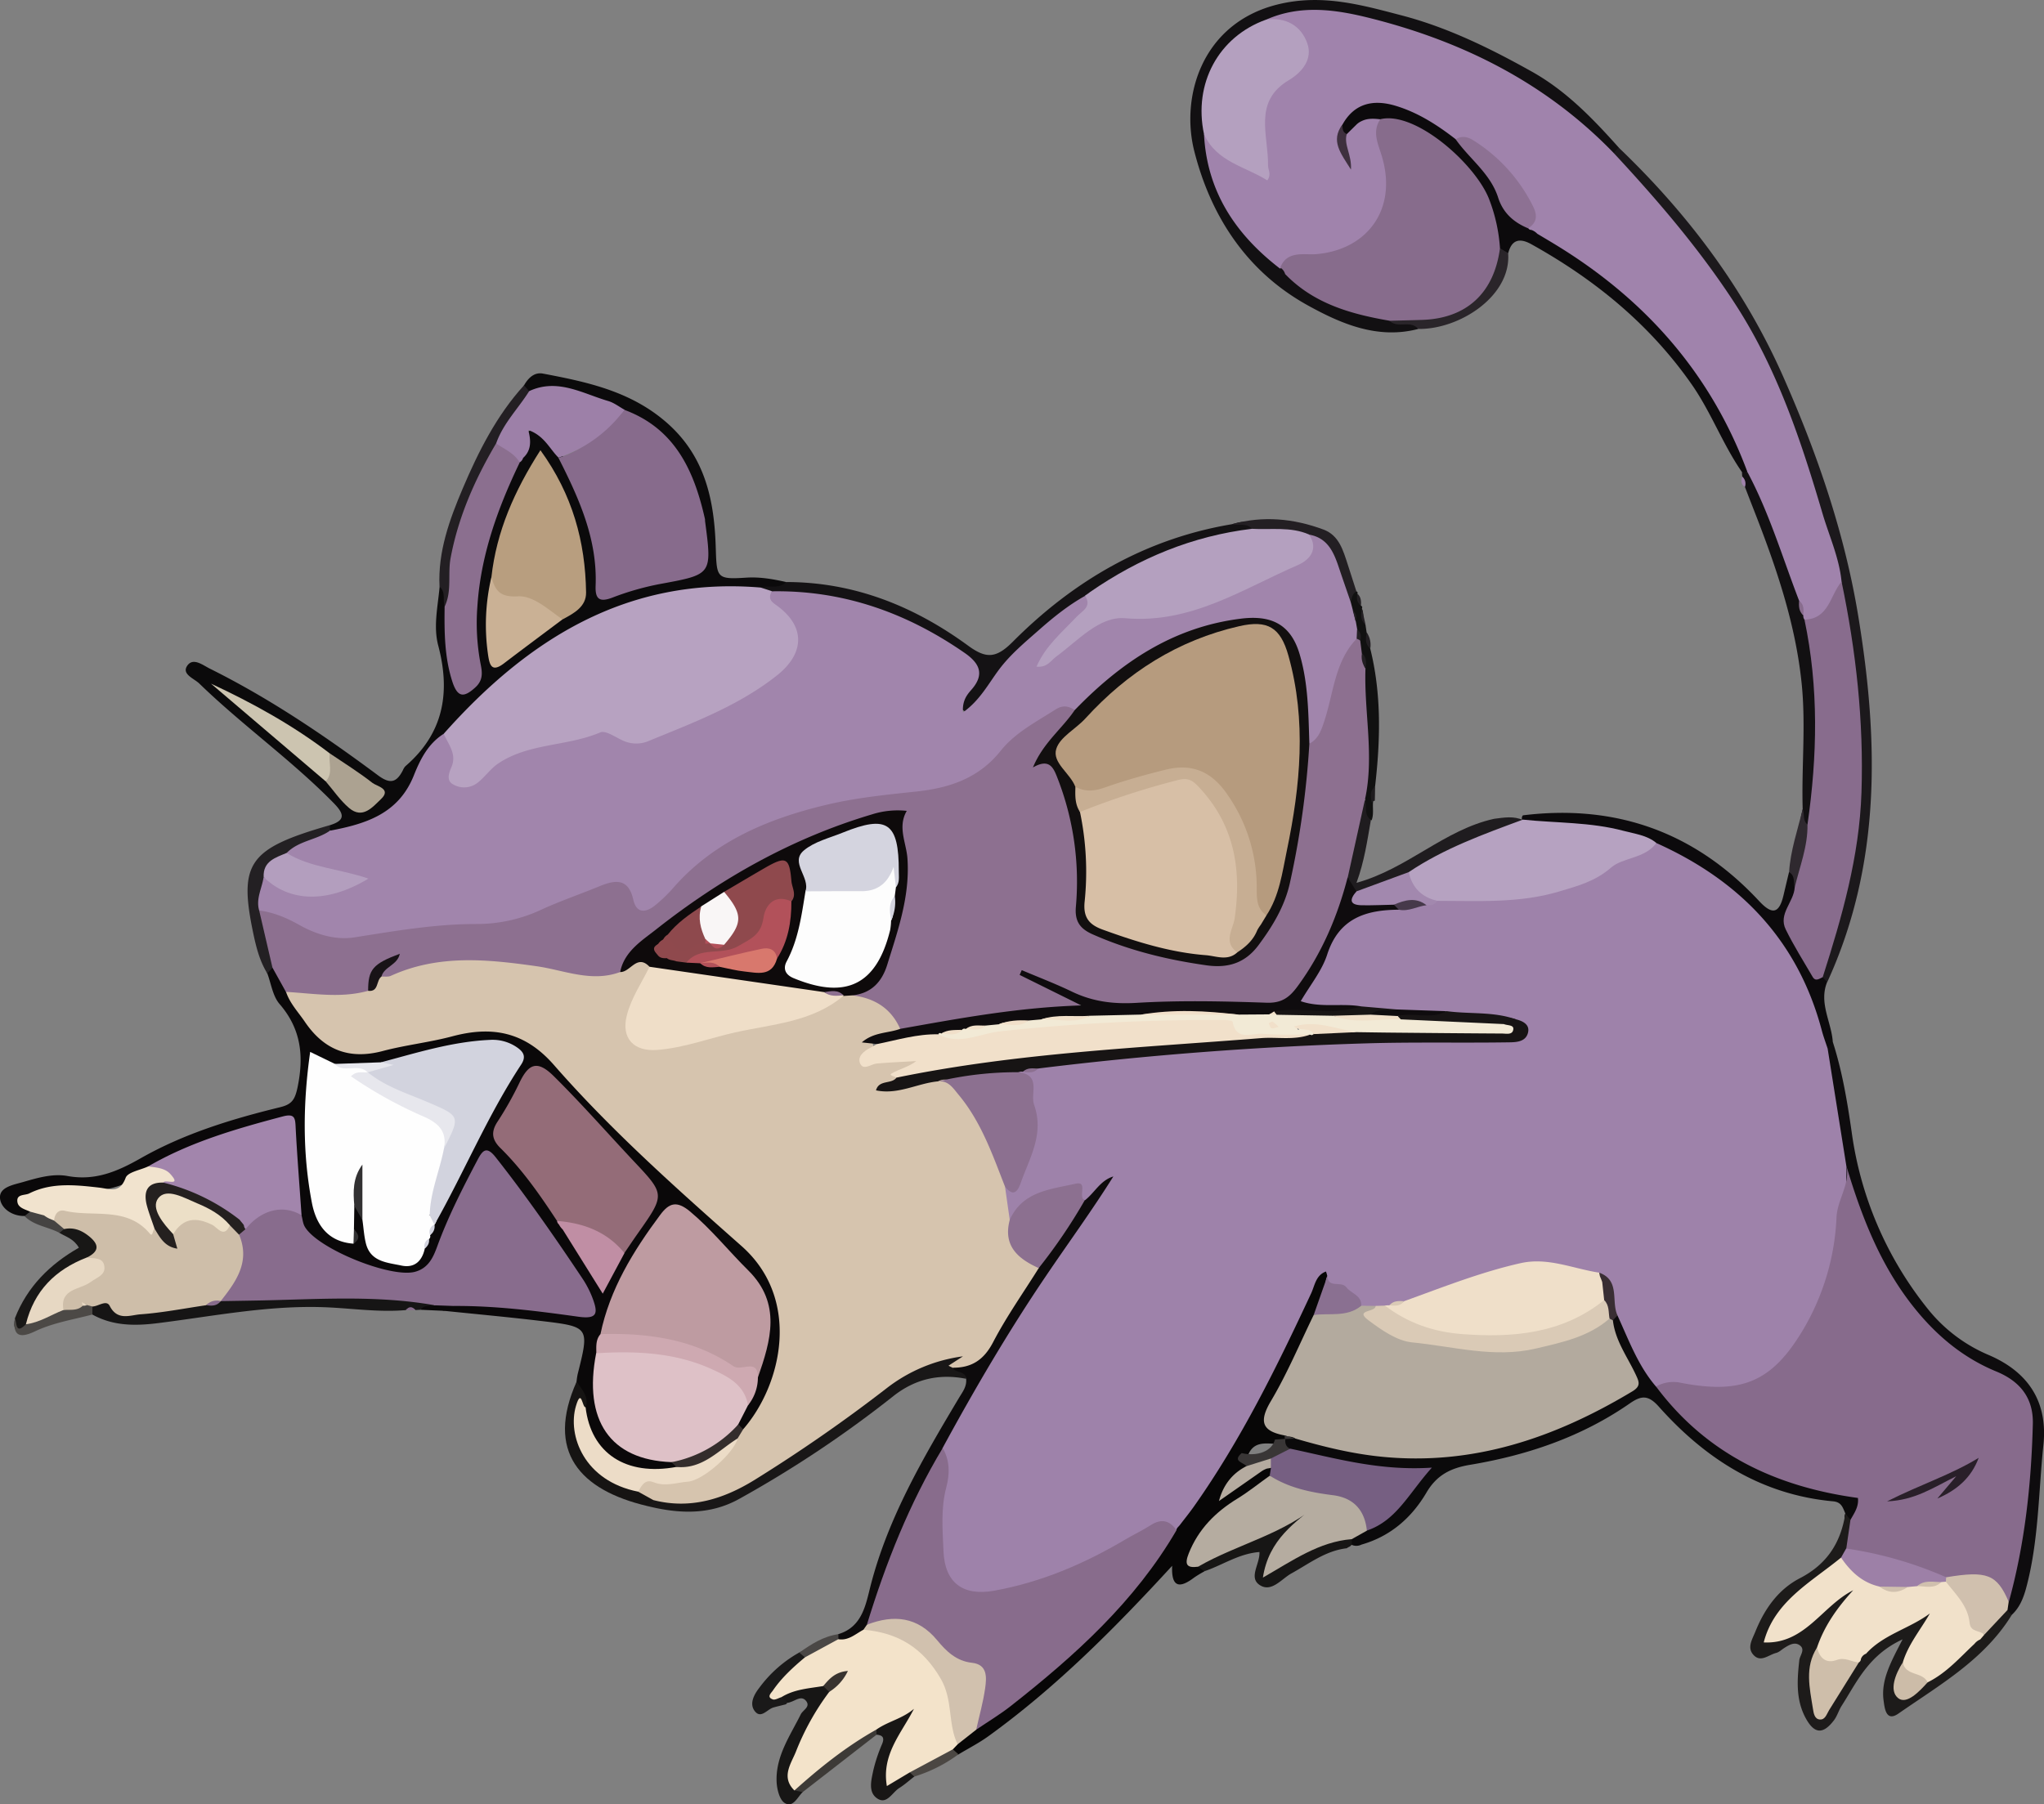 <svg xmlns="http://www.w3.org/2000/svg" viewBox="0 0 975.29 861.15"><rect x="0" y="0" width="975.29" height="861.15" fill="#808080" stroke="none"/><defs><style>.cls-1{fill:#0a0809;}.cls-2{fill:#0b0a0b;}.cls-3{fill:#121012;}.cls-4{fill:#070606;}.cls-5{fill:#1c191c;}.cls-6{fill:#1d1b1a;}.cls-7{fill:#0e0c0e;}.cls-8{fill:#0c0a0c;}.cls-9{fill:#0d0b0c;}.cls-10{fill:#141214;}.cls-11{fill:#191717;}.cls-12{fill:#161515;}.cls-13{fill:#1f1c1f;}.cls-14{fill:#171615;}.cls-15{fill:#231f23;}.cls-16{fill:#232023;}.cls-17{fill:#111;}.cls-18{fill:#161413;}.cls-19{fill:#181716;}.cls-20{fill:#181615;}.cls-21{fill:#2a252a;}.cls-22{fill:#1a1919;}.cls-23{fill:#3d3a37;}.cls-24{fill:#4c4946;}.cls-25{fill:#2f292f;}.cls-26{fill:#4b4743;}.cls-27{fill:#454342;}.cls-28{fill:#4a4745;}.cls-29{fill:#886c8d;}.cls-30{fill:#a083ac;}.cls-31{fill:#d6c4ae;}.cls-32{fill:#8d7090;}.cls-33{fill:#fefefe;}.cls-34{fill:#be9ba1;}.cls-35{fill:#946c78;}.cls-36{fill:#dec1c7;}.cls-37{fill:#d2d3de;}.cls-38{fill:#a285ac;}.cls-39{fill:#f1e3ce;}.cls-40{fill:#ecdcc7;}.cls-41{fill:#cea9b1;}.cls-42{fill:#c08ea4;}.cls-43{fill:#342d2c;}.cls-44{fill:#323132;}.cls-45{fill:#e7e7ed;}.cls-46{fill:#a185ac;}.cls-47{fill:#b7a2c1;}.cls-48{fill:#876b8c;}.cls-49{fill:#b89e7f;}.cls-50{fill:#8b6f8f;}.cls-51{fill:#9d80a8;}.cls-52{fill:#cab195;}.cls-53{fill:#ccc4b0;}.cls-54{fill:#aca291;}.cls-55{fill:#876c8c;}.cls-56{fill:#b4a0bf;}.cls-57{fill:#9e82aa;}.cls-58{fill:#b3aa9e;}.cls-59{fill:#886c8c;}.cls-60{fill:#f3e3ca;}.cls-61{fill:#b5aca0;}.cls-62{fill:#765f82;}.cls-63{fill:#d1c1ae;}.cls-64{fill:#8a7091;}.cls-65{fill:#b5aba0;}.cls-66{fill:#393636;}.cls-67{fill:#392e33;}.cls-68{fill:#f1e1ca;}.cls-69{fill:#d0c0ae;}.cls-70{fill:#9d80a7;}.cls-71{fill:#cebeaa;}.cls-72{fill:#ccbca8;}.cls-73{fill:#8d7193;}.cls-74{fill:#3e303e;}.cls-75{fill:#8c7090;}.cls-76{fill:#b6a2c1;}.cls-77{fill:#cebea9;}.cls-78{fill:#0f0c0e;}.cls-79{fill:#a288ae;}.cls-80{fill:#b39ebe;}.cls-81{fill:#38332f;}.cls-82{fill:#e7d8c3;}.cls-83{fill:#efdec8;}.cls-84{fill:#f1e0ca;}.cls-85{fill:#0e0a0b;}.cls-86{fill:#171414;}.cls-87{fill:#181317;}.cls-88{fill:#120f0f;}.cls-89{fill:#24201f;}.cls-90{fill:#efdfc9;}.cls-91{fill:#dacab6;}.cls-92{fill:#181515;}.cls-93{fill:#46394a;}.cls-94{fill:#291f29;}.cls-95{fill:#ecdfc7;}.cls-96{fill:#f2ead6;}.cls-97{fill:#fdfdfd;}.cls-98{fill:#d4d4df;}.cls-99{fill:#8f494d;}.cls-100{fill:#b2515a;}.cls-101{fill:#f9f6f6;}.cls-102{fill:#d8786d;}.cls-103{fill:#8e494d;}.cls-104{fill:#b69b7e;}.cls-105{fill:#d7bfa6;}.cls-106{fill:#c7ae93;}</style></defs><title>Recurso 6</title><g id="Capa_2" data-name="Capa 2"><g id="Capa_1-2" data-name="Capa 1"><path class="cls-1" d="M11.7,580.35C5.58,580.46.35,576.51,0,571.81c-.38-5.28,6.47-6.35,11.09-7.69,6.89-2,14.16-4.12,21.13-2.85,13.18,2.41,23.84-2.18,34.92-8.48,20.75-11.8,43.5-18.74,66.58-24.37,5.58-1.37,7-3.62,8.25-9.43,3.1-14.93,1.74-27.88-8.59-39.83-3.23-3.74-4-9.65-5.82-14.56-1.12-2.28.15-3.09,2.11-3.5,5.53,2.09,6.47,7.83,9.46,11.93,22.52,32.85,23.78,28.6,54.85,23.41,11.53-1.92,23-4.53,34.46-6.85s21.14.72,29.13,8.59c15.08,14.86,30.58,29.29,44.35,45.47,9.6,11.28,22,19.62,33.46,28.83,12.22,9.8,22.13,21.87,31.45,34.09,15.45,20.26,8.88,60.08-11.16,76.59a4,4,0,0,1-4.19-2.28c-.94-4.27,1.59-7.46,3.36-10.89,2.41-4.13,3.47-8.76,4.88-13.26,3-8.25,3.14-17,4.74-25.52,1.07-5.72-1.17-10.43-4.18-14.81-8.56-12.45-18.83-23.34-30-33.52-6.64-6-10.78-4.36-15.48,2a165.7,165.7,0,0,0-26.08,52.29,36.16,36.16,0,0,0-1.78,9.5c-5.34,29,5.06,44.26,34,49.79,1.65,1,2.77,2.25,2,4.36-21,9.71-42-3.3-46.12-28.54.71-4.51-2.66-8.5-1.7-13.06a33.4,33.4,0,0,1,.5-3.33c5.65-22.54,5.67-22.68-17.32-25.42-15.64-1.87-31.34-3.3-47-4.92,1.12-2.24,3.12-3.35,5.32-4.2,17.85-3,35.2,3.25,52.91,3,3.2-.05,7.2,2.69,9.41-1,2-3.26-.73-6.65-2.5-9.38-12.32-19-24.42-38.22-39.24-55.51-4.85-5.67-7.36-3.11-10,1.64-5.68,10.3-10.86,20.89-14.42,32.07C207.57,608.86,197.71,614,178,607.35c-7.84-2.65-15.31-6.49-22.83-10s-13.1-8.93-14.23-17.77A137.53,137.53,0,0,1,138.48,546c.37-7.88-3-9.7-10.32-7.9a239.65,239.65,0,0,0-55.61,20.79c-18.89,9.31-18.91,9-43.29,10.6-5.64.36-14.72-2.31-14.09,9C14.66,580.26,13.71,581.29,11.7,580.35Z"/><path class="cls-2" d="M250.05,183.88c2-3.47,4.9-6.36,9-5.58,21.09,4,41.8,8.36,59,23.35,18.32,16,22.72,36.83,23.45,59.13.49,15.06.2,15.83,14.6,14.91,6.55-.41,12.75.69,19,2.09-1.19,6.24-6.41,4.43-10.34,5.22-38-2.7-73.13,5.54-104.69,27.52-17.06,11.87-31.89,26.24-46.3,41.11-9.35,7.55-12.78,19.15-19.46,28.52-8.88,12.47-21.13,17.9-36.35,16.68a2.08,2.08,0,0,1-.53-3c7.41-2.29,6.91-5.32,1.87-10.47-20.1-20.54-43.62-37.16-64.19-57.12-2.48-2.41-8.36-4.39-5.9-8.31,2.78-4.43,7.49-.5,11,1.23,28.44,14.14,54.64,31.91,80.06,50.81,6,4.49,9,3.45,12-2.42a6.15,6.15,0,0,1,1.2-1.9c18.18-15.65,21.56-35.1,15.64-57.52-2.43-9.18-.17-18.75.65-28.12,5.46.57,4.28,5.12,5.11,8.47.18,10.11-.92,20.35,2.46,30.19.9,2.62.81,7,4.79,6.42,4.14-.63,4.38-4.88,3.87-8.23a126.69,126.69,0,0,1-1.22-24.75c1.07-24.43,8.12-47.19,19.54-68.68.53-.95,1.15-1.86,1.76-2.75.84-1.36,1.68-2.71,2.44-4.11,2.74-3.46.35-10.51,5.39-11.38,5.71-1,8.48,5.09,11.81,9,1.21,1.42,2.31,2.94,3.49,4.4,9.93,16.71,16.27,34.76,17.93,54.07.73,8.43,3,10.72,11,7.68a96.55,96.55,0,0,1,26.33-6c7.07-.59,11.43-4.52,10.75-11.81-2.52-27.4-10.24-51.92-37.91-64.56-14.17-7.08-28.95-11.42-45-10C250.49,187.17,249.2,186.1,250.05,183.88Z"/><path class="cls-3" d="M676.69,157c-19.43,5.1-37-2.58-52.72-11.28-28.65-15.86-46.05-41.87-54.1-73.5-6.71-26.34,3.77-61.36,40-70.15,21-5.12,39.91.31,59,5.3,21.86,5.71,42.29,15.75,62.08,26.83,16.35,9.15,29.07,22.39,41.37,36.15.87,2.27-.47,3.2-2.3,3.84-4.69.09-7.55-3.14-10.42-6.05-32.81-33.28-73.86-49.83-118.62-59-12.15-2.48-24-1-35.71,2.33-22,10.3-32.5,29.57-28.33,52,1.43,25.5,14.91,44.55,32.7,61.28a27,27,0,0,1,2.61,1.88c1.28,1,2.49,2.05,3.69,3.14,13.5,12.87,30.85,16.94,48.17,21.07C668,153.31,675,149.79,676.69,157Z"/><path class="cls-4" d="M574.59,750a52.64,52.64,0,0,0-4.79,2.91c-6.49,4.91-11,5.32-10.51-5.6-27.56,30-55.4,58-87.63,81.29-4.52,3.27-9.54,5.83-14.33,8.72-1.94.83-2.92-.17-3.53-1.87a7.16,7.16,0,0,1,1.84-4.3c2.77-3.2,6.39-5.32,9.76-7.78,36.3-25.18,68-55,92.79-91.87.5-.94,1.07-1.83,1.64-2.73q1.2-2.12,2.51-4.15C586,692.19,604.65,657,620.84,620.4c2-4.47,3.65-9.19,6.95-12.87,2.94-3.27,6.24-5.27,7.27,1.61-1.18,6.48-3.85,12.51-5.71,18.79-5.7,14.4-13.23,27.92-20.29,41.66-2.94,5.73-3.32,9.85,3.07,12.87A6.27,6.27,0,0,1,614,685a3.49,3.49,0,0,1-1.3,2.79,10,10,0,0,1-4.53,1.29c-4.89-.31-9.86-.81-12.43,4.86-1.09,2.33.78,4.9-.53,7.21-2.61,3.12-6.24,5.23-8.65,8.83A132.3,132.3,0,0,1,600,701a12.4,12.4,0,0,1,4.58-1.56,3.75,3.75,0,0,1,2.74,1.5,5.13,5.13,0,0,1-.4,4.66c-10.48,8.51-22.47,15.31-30.9,26.15-3.11,4-9,8-3.33,14.38C573.89,747.12,575,748.18,574.59,750Z"/><path class="cls-2" d="M880.5,722.34c-1.19-2.67-1.73-5.43-5.82-5.81-34.16-3.12-61-20.27-83.22-45.23-5.14-5.77-8.49-5.18-13.87-1.45-23,15.95-48.91,24.71-76.19,29.26-9.37,1.56-15.93,5-20.78,13.27-7.11,12.06-17.21,20.86-31,24.81a5.45,5.45,0,0,1-4.76.07,3.82,3.82,0,0,1-.33-3.15c2-2.69,4.87-4.37,7.57-6.25,10-5.14,16.89-13.17,23.29-23.87-21.83-1-41.79-4.26-61-11.34-2.07-1.66-3.08-3.52-1.15-5.94l-.09.1a8.57,8.57,0,0,1,4.78-2.26c21.8,4.16,43.34,10.22,65.93,8.33a201.37,201.37,0,0,0,87.48-28.07c5.72-3.42,6.58-7.27,3.72-13.16-3.23-6.67-8.38-12.81-7.26-21a4.73,4.73,0,0,1,3.42-3.55c4.79,1.26,5.45,5.75,7.17,9.35,4.06,8.43,8,16.91,14,24.24,22.86,27.61,51.73,44.7,87.22,50.36,3.61.58,8.24.53,9,5.33.67,4.46-1.42,8.07-6,9.72C880.54,725.58,879.48,724.54,880.5,722.34Z"/><path class="cls-5" d="M770,73.05c.75-.9,1.5-1.81,2.26-2.71,33,31.55,60,67.41,78.57,109.37,16.23,36.7,29.3,74.63,35.81,114.19,9.74,59.28,11.16,118.34-14.77,174.82a5.11,5.11,0,0,1-3.78-4.12c2.71-14,7.38-27.56,10.55-41.49,9.52-41.87,7.51-83.75.62-125.65-1-5.95-1.13-12-2.44-17.86-12.58-43.89-24.11-88.21-48.17-127.72-15.35-25.21-34.18-47.81-54-69.63C772.31,79.63,768.14,77.86,770,73.05Z"/><path class="cls-6" d="M880.5,722.34l2.37,3c4.13,4.28,1.21,8.79.46,13.24a18.41,18.41,0,0,1-3.19,6c-5.53,6.3-12.63,10.71-19.22,15.71-7.09,5.38-11.56,12.63-16.33,20.77,11.31-2.93,20.22-7.79,26.63-16.73a19.9,19.9,0,0,1,5.92-5.21c2.54-1.54,5.63-4,8.16-1.41,2.87,2.93-.38,5.46-2.26,7.66C877.35,772,872.28,779,869.2,787.24c-4.05,8.77-5.29,17.59-.67,28,6.83-7.2,10.21-15.53,16-22a26.73,26.73,0,0,1,1.79-2.65,39.44,39.44,0,0,1,3.15-3.68c7-7.82,16.73-11.51,25.17-17.14,2.09-1.4,4.93-3,7.18-.49s.42,5-1.06,7.18c-3.87,5.59-8,11-10.59,17.38-1.37,3.82-3.87,7.39-2.58,12.41,4.67,1.14,7.15-2.81,10.4-4.79,7.91-4.92,14-12.11,21.73-17.29,1.11-1,2.24-1.94,3.31-3s2-2.19,2.84-3.37c3-4,5.38-8.77,10.94-10,1.83.15,2.67,1.34,3.06,3-13.1,21.28-34.33,33.31-54,47-6,4.22-6.63-2.61-7.12-6.19-1.32-9.73,3.37-18.19,9.06-29.2-16.32,7.52-21.83,20.4-29.06,31.69-1.41,2.21-2.13,4.89-3.69,6.94-5.25,6.89-9.38,6.46-13.46-1-4.79-8.83-4.11-18.18-3.07-27.66.26-2.39,3.1-5.18.1-7.22-2.45-1.65-5.06-.05-7.34,1.41-1.27.82-2.46,2-3.86,2.33-3.45.88-7.12,4.5-10.47,1.24-3.6-3.51-1-7.47.6-11.4,4.38-10.9,11-20.23,21.32-25.55C871.83,746.49,878.37,736.17,880.5,722.34Z"/><path class="cls-7" d="M959.83,770.79l-1.94-2.41a6.25,6.25,0,0,1-1.42-5c5.43-24.39,8.49-49.12,10.43-74,1.1-14.05-1.49-26.17-16.37-32.69-32.69-14.29-50.71-41.69-63.64-73.32a133.7,133.7,0,0,1-8.29-27.05c-2.22-18.49-8.39-36.39-8.15-55.25a5.8,5.8,0,0,1,4.06-3.81c4.51,14,6.91,28.44,9,42.93a171.78,171.78,0,0,0,36.73,85,74,74,0,0,0,28.7,21.52c19.21,8.25,28.18,22.62,26.07,42.85-2.38,22.85-2.23,46.05-8.27,68.46C965.43,762.8,963.62,767.34,959.83,770.79Z"/><path class="cls-8" d="M831.19,225.33c-9.19-13.26-14.71-28.54-24-41.87-20.11-28.77-46.27-50.07-76.53-66.91-5.4-3-9.32-2.33-11,4.23-2.63.88-4.25-.52-5.61-2.5-2.59-23.52-15.16-40.49-34.7-52.84-6.17-3.9-12.74-6.58-20.21-6.21-2.43.28-4.88.44-7.3.78a13.39,13.39,0,0,0-3.94,1.6c-2.12,1.31-3.88,3.5-6.81,2.83-2.16-1.45-2.42-3.57-2.1-5.9,6.57-10.63,15.89-14.41,27.39-10.74C677.08,51.24,687,56.34,695.44,64c9,8.5,17,17.78,21.71,29.54,2.32,5.81,6.72,9.79,12.07,12.8.93.49,1.82,1,2.71,1.59,1.39.78,2.77,1.59,4.14,2.41,40.23,21.12,69.38,53.28,91.47,92.41,3.85,6.82,7.93,13.72,6.47,22.17A2,2,0,0,1,831.19,225.33Z"/><path class="cls-9" d="M400,779.92c11.46-3.43,13.09-14.11,15.4-23.12,8.39-32.59,25.13-61.06,42.09-89.5,1.74-2.91,3.91-5.55,3.49-9.24-.82-3.83-7,0-7.06-5,14.84-5.3,20.09-19.1,27.44-31,3.74-6.08,8.2-11.67,12.22-17.56,7.45-11,15.44-21.63,22.35-33a37.84,37.84,0,0,1,10-10.67c1.5-1.07,3.37-2.29,5.15-1,2.37,1.64,1.43,4,.53,6.13a51.66,51.66,0,0,1-5.91,9.66c-24.62,34-46.49,69.81-68.18,105.73a119.49,119.49,0,0,0-6,11c-14.6,26.51-25.82,54.48-35.9,83a24.48,24.48,0,0,1-2.86,4.34c-3.56,3.45-7.38,6-12.58,3.5A2.11,2.11,0,0,1,400,779.92Z"/><path class="cls-10" d="M362.94,280.42c3.95-1.35,8.7,1,12.14-2.64,32.48,0,61.1,11.54,86.87,30.38,8.6,6.29,13.35,6.11,21.3-1.87,29-29.13,63.39-49.21,104.54-56.1,3.49-.88,7-2.4,10,1.19-1.27,4.54-5.42,5.11-8.92,5.61-24.4,3.47-45.72,14.31-66.16,27.34-.94.63-1.92,1.2-2.88,1.79-.46.31-1,.6-1.41.91-16.76,11.57-33.16,23.5-44.35,41.11a43,43,0,0,1-5.75,6.95c-2.28,2.32-4.5,6.39-8.22,4.23-4.51-2.62-2-7,0-9.89,5.46-8.24,1.5-13.15-5.17-17.7-24.2-16.51-50.75-25.83-80.14-26.66a44.9,44.9,0,0,1-6.75-.41C365.63,284.07,363.53,283.15,362.94,280.42Z"/><path class="cls-8" d="M874.51,497.23,872,500.4c-5.4-3.37-6.12-9.4-7.64-14.63-11.63-40-40.08-64.2-75.88-81.57-18.74-7.32-38.54-8.66-58.26-10.44a9.09,9.09,0,0,1-3.24-1.48,2.21,2.21,0,0,1-.33-3.15c44.46-5.47,82.15,8.05,112.69,40.89,6.29,6.77,9.6,6,11.66-2.75q1.29-5.49,2.62-11c4.31-.45,4,3,4.66,5.58-7.91,17.81.58,31.43,11.35,44.47l2.19,2.36C867.76,478.68,873.84,487.7,874.51,497.23Z"/><path class="cls-11" d="M454.49,652.75c1.41,2.72,6.14,1.33,6.53,5.31-12.78-2.54-24.2,0-34.63,8.15a541.49,541.49,0,0,1-73.85,49.26c-14.06,7.73-28.72,7-43.62,3.32a5.9,5.9,0,0,1,3.11-3.94c6.56-2.39,13.47-.69,20.14-1.61,12.16-1.7,22.93-6.72,33.14-13.53,20.37-13.59,40.31-27.79,60-42.32,7.71-5.68,16.56-8.91,25.45-12,3.42-1.19,8.3-3.18,10,1.18S455.63,649.53,454.49,652.75Z"/><path class="cls-3" d="M831.19,225.33l2.54-.05c5.25.6,5.66,5.33,7.45,8.83,8.4,16.43,13.59,34.06,19.16,51.55a49.6,49.6,0,0,0,2.41,8.42,25.63,25.63,0,0,1,1.07,3.53c7.56,29.27,6.46,58.79,2.64,88.39-.38,3-1.26,5.9-3.77,8-5.24-1.18-3-4.8-2.54-7.83-.6-19.9,1.54-39.76-.47-59.73-3-29.63-12.68-57.19-23.42-84.55-1.24-3.16-2.45-6.32-3.67-9.48-.49-1.61-.34-3.38-1.25-4.88A15.83,15.83,0,0,1,831.19,225.33Z"/><path class="cls-12" d="M193.65,625.26c-12.05,1.06-24-.6-36-1.24C130,622.54,103,628,75.75,631.44c-11.07,1.41-21.65,1.51-31.68-4.06-1.46-1.59-1.32-3.27-.29-5,2-1.9,4.72-3.77,7-2.5,15.22,8.63,30.46,1.06,45.67.49a33.61,33.61,0,0,0,8.82-1.5,22.25,22.25,0,0,1,3.69-.79c29.3-.9,58.59-2.37,87.89-.44,3.75.24,7.6.17,10.44,3.31.36,5.63-5.07,1.83-6.74,4.16l-2.3.13A3.3,3.3,0,0,0,193.65,625.26Z"/><path class="cls-13" d="M654.12,391.34c-1.72,9.79-3.08,19.65-6.87,30,24.32-6.69,41.93-25.36,65.7-30.56,4.65-.57,9.32-1.47,13.84.66l-.16-.22c.78,4.49-3,4.76-5.56,5.46-17.09,4.74-32.28,13.69-48,21.42-8.51,3.11-16,9.26-25.86,8.35-3.45-2-5.13-5.05-5.74-8.85,3-12,.58-25.41,9.49-35.82C655.22,383.86,653.59,388,654.12,391.34Z"/><path class="cls-14" d="M645,734.58c0,.73,0,1.46,0,2.19-.17,1.39-1.6,1.42-2.36,2.16-10.12,1.15-17.91,7.31-26.43,12-4.71,2.6-9.41,9.09-14.93,5.69-5.83-3.59,0-10.17-.34-15.89-9.82.73-17.64,6.29-26.35,9.2l-2.93-2.26c1.22-7,7.56-8.5,12.49-10,12.81-3.86,24.54-9.23,34.43-18.37a15.62,15.62,0,0,1,4.87-2.84c2.8-1.13,6.16-2.75,8.11.56,2.1,3.56-1.32,5.35-3.76,7-8.09,5.53-16.53,10.69-20.11,22.57,8.87-4.37,15.93-10,24.59-12C636.51,733.71,640.74,730.71,645,734.58Z"/><path class="cls-15" d="M212.15,289.51c-1-3.13.67-6.93-2.43-9.51-.85-16.69,4.83-32.16,11.08-46.89,7.46-17.55,16.14-34.83,29.25-49.23.81.94,1.61,1.88,2.42,2.81-1.6,10.81-10.86,17.56-14.36,27.37-11.53,21.49-21,43.61-21.39,68.6C216.67,285.57,216.08,288.85,212.15,289.51Z"/><path class="cls-16" d="M157.41,393.82l0,2.59c-4.17,7.72-13.3,7.52-19.36,12.21-5.11,2.5-9,6-10,12a42.43,42.43,0,0,0-1.57,14.31c-.35,9.17,7.51,17.26,3.52,26.89l-2.43,2.79c-3.63-5.83-5.31-12.45-6.69-19C113.76,411.74,118.62,405,157.41,393.82Z"/><path class="cls-14" d="M383,855.3c-2.54,2.47-4.59,7.63-8.55,5.23-2.46-1.48-3.7-6.46-3.88-9.95-.6-12.26,6.35-22,11.51-32.38,1-2.07,4.87-3.61,2.47-6.48-2.14-2.56-4.82-.19-7.21.55a5,5,0,0,1-3.4.28c-1.83-1.16-2-2.68-.92-4.45,5.83-4.82,12.56-6.09,19.88-5.12a5.77,5.77,0,0,1,3.64,3.27c-1.4,10.46-9.57,17.7-13,27.27-2.24,6.3-6.25,12.22-2,19.13A7,7,0,0,1,383,855.3Z"/><path class="cls-17" d="M654.12,391.34c-3.53-2.53-1.75-6.57-2.77-9.82a9.47,9.47,0,0,1-2.41-8.43c3.82-17.32-1.78-34.54-.42-51.79,0-2.88.28-5.8-.66-8.61a40.43,40.43,0,0,1-1-6.28,32.91,32.91,0,0,0-1.14-5.82,35.43,35.43,0,0,1-1-4.29c-.39-1.95-1-3.85-1.51-5.77a12.41,12.41,0,0,1-.28-4.7c.68-2.07,1.19-4.33,4.23-3.6a.72.72,0,0,1,.49,1.13c.43,1.94.42,4,1.73,5.67a1,1,0,0,1,.44,1.45c1.21,2.4.09,5.33,1.71,7.64.18,1.24.37,2.48.56,3.73,1.21,2.4.09,5.32,1.7,7.63,5.44,21.81,4.87,43.84,2.32,65.94-1.74,2.46-.69,5.26-1,7.9-.13,2.74.38,5.52-.64,8.19Z"/><path class="cls-18" d="M311.73,715.93l-2.81,2.86c-32.24-7.58-48.79-26-33.72-59.53,2.16,3.88,6.07,7.16,4.21,12.4-5.75,11.57.4,26.15,14.23,33.53,3.65,1.95,7.75,2.87,11.47,4.69C307.65,711.52,311.55,711.7,311.73,715.93Z"/><path class="cls-19" d="M7.12,629.14c5.88-15.08,16.74-25.79,30.52-33.65-2.38-4.22-6.15-5.21-9.29-7.09,0-2.32,1.59-3.09,3.4-3.71,6.35-.9,11.83.73,15.14,6.46,2.5,4.32.24,7.7-3.46,10.26-15.56,6.06-23.83,19-30.84,33.09C6.77,636.81,6.34,633.6,7.12,629.14Z"/><path class="cls-20" d="M436.25,847.89c-2.37,1.84-4.62,3.87-7.15,5.46-3.29,2.07-5.82,7.75-10.14,5.23-4.92-2.88-3.26-8.82-2.3-13.5a76.27,76.27,0,0,1,4.26-12.8c1.21-3,.21-4.14-2.68-4.37a3.44,3.44,0,0,1-.54-3c2.5-4.1,7.29-5.09,10.78-7.89,2.16-1.75,4.88-5,7.72-2.33,3,2.88.56,6.41-1.24,9.17-3.07,4.72-6.2,9.3-8.07,14.75-2.73,8,.78,8.23,6.77,6.1C435.39,845.08,436.68,845.78,436.25,847.89Z"/><path class="cls-15" d="M647.2,282.23c-2.07,1.16-2.17,3.32-2.68,5.27-6.48-2.83-6.15-9.59-8.25-14.83-2.84-7.06-5.71-13.79-14.25-15.42-7.94-3.13-17.37,1.42-24.68-4.83-2.61-3.18-6.4-1.33-9.55-2.23,14.85-4.14,29.45-2.75,43.69,2.54,7.5,2.78,9.4,10,11.63,16.79C644.5,273.75,645.84,278,647.2,282.23Z"/><path class="cls-21" d="M715.69,118.46l3.91,2.32c1.61,20.44-23.13,36.52-42.91,36.21-3.66-4.44-9.84,0-13.65-3.9,2.57-3.64,6.56-3.45,10.21-3.35,19.59.52,33.32-7.32,39.21-26.83A7.27,7.27,0,0,1,715.69,118.46Z"/><path class="cls-22" d="M372.86,810l2.34,1.79c.58.93.33,1.52-.74,1.75-1.79.45-3.6.87-5.38,1.37-3,.85-5.89,5.45-8.81,1.92s-.54-8,2-11.27a60.1,60.1,0,0,1,19.17-16.92c2-1,2.94,0,3.49,1.81-1,5.2-5.71,7.59-8.56,11.4C374.55,804.26,370.11,805.68,372.86,810Z"/><path class="cls-23" d="M418.19,825.4c0,.84,0,1.67.05,2.51L383,855.3l-3.91-.81c-.3-3.39,1.69-5.74,4-7.51,9.47-7.15,19-14.2,28.79-20.93A5.89,5.89,0,0,1,418.19,825.4Z"/><path class="cls-24" d="M7.12,629.14c1,2.23.14,8,5.23,2.88,4.55-5.11,10.82-6.8,17-8.6,3.05-.61,6.17-.83,9.19-1.61a9.85,9.85,0,0,1,3.11-.1,4.08,4.08,0,0,1,2.44,1.78c0,1.3,0,2.6,0,3.89-9.24,2.44-18.71,3.88-27.52,8.08C8.8,639.15,6.09,637,7.12,629.14Z"/><path class="cls-25" d="M860.15,386.14c1,2.38-.12,5.39,2.25,7.34,4.41,11.33,1.82,21.23-6.1,30-.59-2.51.32-5.58-2.64-7.22C854.3,405.92,857.75,396.14,860.15,386.14Z"/><path class="cls-26" d="M436.25,847.89l-2.18-2c4-9,12.12-10.31,20.57-11l2.69,2.37A69.49,69.49,0,0,1,436.25,847.89Z"/><path class="cls-27" d="M30.66,586.53l-2.31,1.87c-5.43-2.93-12.07-3.36-16.65-8l2.61-2.08c2.09-2.62,4.25-.65,6.4-.11,1.27.56,2.51,1.21,3.75,1.84a24.85,24.85,0,0,1,2.45,1.29C28.7,582.65,31.16,583.53,30.66,586.53Z"/><path class="cls-28" d="M384.07,791l-2.67-2.29c5.72-4,11.51-7.8,18.64-8.76,0,.8,0,1.61,0,2.42C396.72,789,391.36,791.77,384.07,791Z"/><path class="cls-1" d="M200.52,625.1c1.85-2.37,4.61-1.72,7-2.13,3-2.47,5.94-2.4,8.77.32-1.14,1.88-3,2.12-5,2.3Z"/><path class="cls-15" d="M653.83,309.48c-2.61-2.09-2.17-4.86-1.7-7.63A10.52,10.52,0,0,1,653.83,309.48Z"/><path class="cls-15" d="M651.57,298.12c-2.58-2.1-2.23-4.85-1.72-7.64C650.43,293,651,295.57,651.57,298.12Z"/><path class="cls-13" d="M656,382.11a5.15,5.15,0,0,0-1.58.85c-.33-2.72-1-5.52,1.71-7.54Q656.09,378.77,656,382.11Z"/><path class="cls-29" d="M193.65,625.26c1.51-1.82,3-1.85,4.57,0Z"/><path class="cls-30" d="M831.34,227.5a4.46,4.46,0,0,1,1.25,4.88C830.66,231.14,830.6,229.42,831.34,227.5Z"/><path class="cls-15" d="M649.42,289c-2.07-1.43-2.2-3.45-1.73-5.66C649.43,284.9,649.51,286.94,649.42,289Z"/><path class="cls-31" d="M311.73,715.93l-7.2-4c-1.32-7.27,3.91-7.4,8.3-6.76,17,2.48,28-6.81,37.9-18.62a7.52,7.52,0,0,1,3.85-4.39c18.6-21.33,27.83-62.2-.76-87.47-31-27.44-62.17-55.13-89.52-86.42-13.85-15.83-29.43-18.76-48.48-13.67-10.9,2.9-22.24,4.12-33.14,7-16,4.26-28.06-.44-37.21-13.92-3.17-4.67-7.17-8.81-9-14.31.23-5.15,4.31-3.7,6.56-3.05,10.54,3,20.82,1.66,31.1-.93,4.08-.6,5.88-5,9.79-5.89,22.87-10.68,46.61-9.6,70.75-5.94,12.9,2,25.64,6.66,39,3.65,5.47.38,10.58-7.38,16.36-.81,1.91,7.12-3.37,12.07-5.49,18-1.93,5.37-4.56,10.8-.79,16.24,4.17,6,10.51,3.93,15.63,2.48,27.52-7.82,56.78-9.44,82.6-23.3a20.44,20.44,0,0,1,5.18-1.09c12.95,1.43,20.56,7.2,23.51,17.76-2.65,4.74-7.38,5.63-12.07,5.92-4.34.27-.75,3.25-1.9,4.47-.63,1.71-1.67,3.87,1.42,3.86,4.46,0,8.91-.47,13.36-.87,2.85-.26,6.65-1.38,7.63,2.44,1.19,4.6-3.3,4.75-6.09,6.33-1.69,1-5.11-1.7-5.17,2.45a4.9,4.9,0,0,1-4.09,3.44c8.22-.92,15.86-4.83,24.27-4.89,6,0,9.36,4.07,12.61,8.28,10.25,13.24,16.22,28.58,21.62,44.2.48,5.23,2.58,10.21,2.44,15.53-.67,8,1.09,14.81,8.76,19,1.63.89,2.89,2.37,2.17,4.58-7.34,11.75-15.4,23.12-21.78,35.37-4.41,8.47-10.29,12.26-19.34,12.16l-1-.48-.94-.48,6.91-4.47a75.42,75.42,0,0,0-36.3,15.13,746.83,746.83,0,0,1-63.08,43.82C345.27,715.44,329.38,720.47,311.73,715.93Z"/><path class="cls-32" d="M175.65,472.88c-13,3.64-26.13,1.24-39.22.51L130,461.81q-3.18-13.67-6.35-27.33c5.82-3.4,11-.76,16,2,13.16,7.21,27,9.65,41.51,5.71,18.44-5,37.53-2.68,56.16-5.53,14.77-2.26,28-8.66,41.69-14,9.5-3.73,19.31-9.13,26,4.46,1.47,2.95,4.3,2.54,6.85.91a21.89,21.89,0,0,0,4.32-3.64c27.79-30.19,63.26-43.51,103.12-47.22,3.38-.31,6.73-1.08,10.09-1.33,19.94-1.43,37.22-7.77,50.52-23.87,5.46-6.6,13.44-10.93,21.21-14.9,4.66-2.39,9.28-3.67,12.9,1.81.15,7.6-6.71,10.44-10.44,15.4-2.22,2.95-5.06,5-1.29,9.55,10.47,12.46,11.65,28.25,14,43.51a38.27,38.27,0,0,1,.09,5.67c.16,29.09.21,28.93,27.53,38.16,11.92,4,24.35,4.92,36.56,7.16,5.23,1,9.5-1.69,13.2-5.2a65.76,65.76,0,0,0,18.81-32.94c5.24-21.33,7.14-43.15,10.33-64.78,7-9.69,8.82-21.3,11.71-32.47,1.95-7.52,4.91-14.12,11.86-18.28a1.72,1.72,0,0,1,2.66,1.13c.25,2,.51,4,.76,6.05,1.41,2.2.14,5,1.73,7.18-.73,20.85,4.32,41.72-.24,62.55q-4.11,18.62-8.23,37.22a16.76,16.76,0,0,1-.27,12.21c-5.47,14.55-11.84,28.62-20.94,41.39-4.35,6.1-9.52,8.59-17.11,8.84-23.72.79-47.46-2.24-71.21,1.09C521.28,484,512.12,474,501,470.67c-2.82-.83-5.37-2.58-7.16-3.48,5.94,4.86,15.38,5.22,22.42,11.41-6.18,6.49-14.43,5.69-21.27,6-18.2.91-35.86,4.77-53.73,7.5-3.92.6-8.14,2.81-11.73-1.05-4.39-9.92-12.37-14.72-22.8-16,18.78-13,19.56-34.13,23.29-53.54,1.75-9.09-1.46-18.66-2.13-28-.4-5.64-4.87-3.65-7.79-2.94A172.4,172.4,0,0,0,390.27,401c-35,15.7-67.91,34.41-94.37,62.92C282.22,469,269.14,463,256,461.14c-23.65-3.35-46.9-5.7-69.53,4.6-1.28.59-3,.26-4.47.36-.46-2.38.16-4.29,2.09-5.42C178.61,462.64,178.5,468.73,175.65,472.88Z"/><path class="cls-29" d="M216.34,623.29l-8.77-.31c-28-5-56.12-2.82-84.24-2.3l-18,.31a3.7,3.7,0,0,1,.16-4.23c6.51-8,8.54-17.19,7.33-27.28a18.34,18.34,0,0,1,2.37-4.51c3.55-6,9.52-8.1,15.68-10.15,6-2,10.23-.41,13,5.19.5,1.81.63,3.83,1.54,5.41,6,10.54,41,24.66,52.58,21.57,6.46-1.72,8.73-6.92,10.68-12.25,5.21-14.25,12.08-27.69,19.13-41.06,2.35-4.46,4.24-7,8.63-1.46,14.74,18.7,28.31,38.22,41.5,58a46.68,46.68,0,0,1,5.09,10.1c2.35,6.59,1.82,9.35-7.09,8.1C256.21,625.67,236.36,623.15,216.34,623.29Z"/><path class="cls-33" d="M169.06,575.52l-.18,11.23c1.23,2.31,1.47,4.59-.22,6.81-12.17-.87-17.84-9-19.86-19.6-4.52-23.67-4.26-47.49-.8-71.92l11.69,5.67c5.14,1.94,10.77-.76,15.85,1.66a3.15,3.15,0,0,1,.1,2.85c-2.15,4,1.78,4.28,3.6,5.51,7.52,5.11,15.75,9,24,12.69s12.66,9.21,11.08,18.57c-2.08,9.59-4.16,19.18-7.26,28.5-.68.93-1.22,2-2.41,2.45a6.36,6.36,0,0,0,1.94-.38c2,1.42,2.13,3.09.71,5v0c-1.49,1.31-1.1,3.42-2.08,5a1.66,1.66,0,0,1-.52,1.83c-1.11,1.28-.54,3.33-2,4.44-1.28,6.1-5,9.5-11.2,8.17-6.73-1.44-14.68-1.75-16.9-10.52-.91-3.62-1.12-7.41-1.65-11.12-2.2-7.47-1.6-15.32-2.35-22.93C170.94,564.82,172.15,570.26,169.06,575.52Z"/><path class="cls-34" d="M286.51,636.72c4.47-21.5,15.64-39.63,28.51-56.91,4.25-5.72,7.89-6.92,14.28-1.58,10.19,8.53,18.37,18.83,27.71,28.07,16,15.87,10.8,33.42,4.6,51.17-8.31-1.13-15.76-4.57-23.11-8.4-12.64-6.58-26.52-8-40.39-9.29C294.07,639.4,289.71,640.27,286.51,636.72Z"/><path class="cls-35" d="M265.79,582.71c-8.07-12.31-16.47-24.39-27-34.77-4.11-4.05-4.63-7.77-1.29-12.76A160.83,160.83,0,0,0,248,516.44c4.29-8.77,8.39-10.61,16.25-2.81,13.14,13,25.36,26.93,38,40.4,15.15,16.1,15.21,16,2,34.75-2.17,3.06-4.24,6.19-6.35,9.29C287.63,592.12,276.75,587.34,265.79,582.71Z"/><path class="cls-36" d="M356.9,670.71q-2.29,4.53-4.6,9c-6.49,13.42-17.22,19.35-32,18.11-29.13-1.09-42.09-19.9-35.84-52,6.56-7.05,14.92-3,22.19-2.82,16.64.32,32.61,4.17,45.79,15.41C356.15,661.6,360.15,664.91,356.9,670.71Z"/><path class="cls-37" d="M207.3,584.53q-1.16-2.31-2.33-4.62l.07.07c.23-11.05,4.75-21.18,6.8-31.84,3.26-14.46,3.28-14.51-9.83-20-6.6-2.79-13.44-5.09-19.58-8.82-2.91-1.77-7.64-2.29-7-7.54h0c1.34-2.63,3.6-3.46,6.39-3.37a8.81,8.81,0,0,1,2.18.19c-.42-1-1.91-.46-2.22-1.6,17.09-4.54,34-9.88,51.86-10.69a20.54,20.54,0,0,1,12.84,3.42c3.21,2.16,4.78,4.42,2.18,8.37C232.69,532.34,221.55,559.29,207.3,584.53Z"/><path class="cls-38" d="M143.88,580c-8.8-5.29-19.25-2.69-26.7,6.63a6.81,6.81,0,0,1-2.66-1c-1.24-.83-2.45-1.69-3.72-2.5-8.46-5.73-17-11.16-27.08-13.78-2.75-.72-6.23-1.11-6.1-5.35a5.88,5.88,0,0,1,5-1.74c-4.32-1.11-9.2-1-12-5.53,20-11.66,42.06-18,64.26-23.88,5.87-1.57,6,.85,6.2,5.45C141.8,552.19,142.94,566.09,143.88,580Z"/><path class="cls-39" d="M70.69,556.69c3.76.5,8,.75,10.54,3.58,5.87,6.45-2.75,2.25-3.28,4.14-9.79,6.94-1.43,15.92-2.66,23.84-1.45,4.21-3.79,3.65-6.78,1.5-13.05-9.37-27.8-8.81-42.71-7.22l-2.17-.9a13.67,13.67,0,0,1-2.57-1.54l-6.75-1.82c-2.35-1.12-5.59-1.77-6-4.59-.6-3.92,3.57-3.07,5.59-4.08,10.66-5.35,22.1-4.08,33.3-2.81,5.4.61,9.88,3,12.75-4.66C61,559.35,67,558.45,70.69,556.69Z"/><path class="cls-40" d="M351.94,686.52c-1.55,6.73-16.41,20.06-23.69,20.62-5.42.41-10.82,2.55-16.41.27-4-1.65-5.75,1.56-7.31,4.52C278.66,706.85,270.67,685,274.82,671c2.66-8.94,3,1,4.59.62,2.57,22,19.3,33,43.44,28.47C333.84,698.38,341.5,689.46,351.94,686.52Z"/><path class="cls-41" d="M356.9,670.71c-1.64-9.92-9.8-13.86-17.37-17.29-17.46-7.93-36.19-8.72-55-7.56,0-3.2-.35-6.48,2-9.14,22.51-.62,44.43,2.33,63.34,15.27,3.95,2.71,11.8-4,11.76,5.48A21.18,21.18,0,0,1,356.9,670.71Z"/><path class="cls-42" d="M265.79,582.71c12.7,1,23.88,5.14,32.17,15.36L287.6,617.42l-19.11-30.63a9.12,9.12,0,0,1-1.79-2.39A2.57,2.57,0,0,1,265.79,582.71Z"/><path class="cls-43" d="M351.94,686.52c-9.16,5.7-16.75,14.75-29.09,13.61l-2.53-2.26a57.62,57.62,0,0,0,32-18.11l2.28,2.4Z"/><path class="cls-44" d="M169.06,575.52c-.57-6.7-.82-13.35,3.86-19.72v26.46C171.63,580,170.35,577.76,169.06,575.52Z"/><path class="cls-45" d="M181.83,507l6,1.26-12.4,3.52c-4.43-4.62-11.41.75-15.79-4Z"/><path class="cls-44" d="M168.66,593.56l.22-6.81C171.36,589.1,172,591.39,168.66,593.56Z"/><path class="cls-37" d="M202.67,595.73a3.63,3.63,0,0,1,2-4.44A4.24,4.24,0,0,1,202.67,595.73Z"/><path class="cls-37" d="M205.23,589.46a3.76,3.76,0,0,1,2.08-5A5,5,0,0,1,205.23,589.46Z"/><path class="cls-35" d="M266.7,584.4c.6.79,1.2,1.59,1.79,2.39C267.9,586,267.3,585.19,266.7,584.4Z"/><path class="cls-46" d="M647.32,304.84c-10.54,11-11,26.08-15.48,39.47-1.5,4.5-2.8,8.29-7,10.59-5.68-9.55-2.75-20.58-5.22-30.75-1.43-5.9-2.17-12.06-5.48-17.12-4.59-7-10.51-10.49-20-9.3-28.24,3.55-51.24,17-71.88,35.53-2.78,2.5-5.2,5.63-9.46,5.65-3.06-2.08-5.81-2.46-9.31-.21-9.18,5.91-19.15,11-26,19.62-10.51,13.16-24.42,17.76-40.32,19.46-14.5,1.54-29.14,3-43.27,6.43-27.18,6.52-52.57,17.06-71.88,38.66a72.52,72.52,0,0,1-9.73,9.47c-4.3,3.29-8.64,3.65-10.13-3C299.83,419,293.48,419.9,286,423c-9.39,3.86-19.05,7.13-28.24,11.4A72.7,72.7,0,0,1,227.11,441c-19.7,0-38.78,3.36-58.08,6.38-8.71,1.37-17.92-1.29-25.92-5.78-6.15-3.45-12.44-6.17-19.45-7.07-1.65-5.62,1.36-10.6,2.11-15.9,13.18,6.92,26.68,8.59,41.38,2.07-10.2-5.19-23.44-2.67-30.41-13.56,5.69-5.92,14.27-6.2,20.7-10.68,16.95-3.22,32.63-7.94,40-26.33,3-7.54,6.8-15.22,14.26-19.9,6.34,2.82,6.66,8.37,6.75,14.26.12,7.92,2.8,9.29,9.38,5,2.86-1.86,5-4.56,7.57-6.83,9-8,48.12-16.7,59.25-12.94,5.58,1.89,10.9,2.33,16.55.11,19.7-7.77,39.38-15.43,56.34-28.73,12.28-9.64,13.19-17.45,2.44-29-2.69-2.89-7.3-5.56-1.66-9.89,34-.58,64.32,10.23,92,29.43,6.95,4.83,9.74,10.11,3.16,17.57-2.09,2.38-4.4,5.21-4,10.79,8.15-5.82,12.12-13.67,17.25-20.51,5.48-7.3,12.5-13.09,19.31-19.09s13.83-11.62,21.75-16.05c6.45,4.32,1.46,7.83-1.14,10.9-5,5.89-10.95,10.95-15.64,17.18a160,160,0,0,1,22.21-15.28c6.32-3.7,12.81-5.9,20.4-4.4a33.36,33.36,0,0,0,16.71-1.45,447.24,447.24,0,0,0,50.35-19.81c7.31-3.39,12.41-8.22,13.94-16.34,9.27,1.63,12,9,14.51,16.59,1.79,5.29,3.62,10.55,5.43,15.83l1,3.86c.66,1.72.87,3.55,1.39,5.31.22,1.25.44,2.5.65,3.75C648.45,301.94,648.67,303.43,647.32,304.84Z"/><path class="cls-47" d="M368.32,282.14c-2.49,4.29.68,5.52,3.51,7.74,12.71,10,11.62,22.39-1.1,32.47-18.33,14.52-39.77,22.46-60.94,31.18a15.14,15.14,0,0,1-12,.17c-3.83-1.56-8.67-5.3-11.39-4.14-15.77,6.72-34.07,5-48.7,14.85-3.7,2.49-6.35,6.49-9.91,9.24a10.41,10.41,0,0,1-11.74.62c-3.15-1.82-1.85-5.39-.64-8.19,2.7-6.26-1.55-10.81-3.67-15.9,40.27-45.33,87.72-75.05,151.24-69.76Z"/><path class="cls-48" d="M298.09,195.67c24.09,9,33.14,29.08,38.28,52.06.08.36,0,.75.07,1.13,3.36,25.46,3.32,25.27-21.45,29.85a131.1,131.1,0,0,0-22.79,6.51c-6.46,2.46-8.24.42-8-5.74.87-22.31-8-41.79-17.75-61C279.85,214.84,288.27,204.28,298.09,195.67Z"/><path class="cls-49" d="M234.48,275.41c2.44-21.74,10.89-41.05,23.38-60.54,15.39,21.24,21.42,43.72,21.79,67.88.1,6.88-5.89,10-11.25,12.88-5.2.36-9.18-2.67-13.44-4.89-3-1.54-6-4.38-9.18-3.67C235.25,289.37,234,283.39,234.48,275.41Z"/><path class="cls-50" d="M212.15,289.51c3.58-7.37,1.42-15.45,2.85-23.15,3.68-19.72,11.62-37.6,21.69-54.7,6.29-.12,10.79,2,11.27,9.1-10.49,21.83-18.62,44.32-20.19,68.82a103.83,103.83,0,0,0,1.5,27.05c.82,4.08,1.42,7.86-2.41,11.39-5.46,5-8.49,5-11-2.63C212.05,313.63,212,301.62,212.15,289.51Z"/><path class="cls-51" d="M248,220.76c-2.59-4.48-7.27-6.37-11.27-9.1,3.31-9.56,10.54-16.63,15.78-25,13.54-6.28,25.43,1.15,37.72,4.74,2.81.83,5.28,2.8,7.9,4.24-.74.84-1.5,1.66-2.22,2.52a64.49,64.49,0,0,1-29.42,20.27c-4.32-4.29-6.81-10.53-14.45-13.19,1.47,5.28,1.41,9.85-2.45,13.32a3.59,3.59,0,0,1-1.55,2.07Z"/><path class="cls-52" d="M234.48,275.41c1.81,6.32,3.93,9.7,12.55,9.2,7.5-.44,14.63,6.38,21.37,11-9.32,7-18.69,13.94-27.94,21-5.89,4.5-6.87.75-7.59-4.16A99.35,99.35,0,0,1,234.48,275.41Z"/><path class="cls-53" d="M155.42,372.93l-54.74-46.65c20,9.31,39.15,19.91,56.66,33.28C159.83,364.47,162.76,369.44,155.42,372.93Z"/><path class="cls-54" d="M155.42,372.93c3.74-4,1.18-8.93,1.92-13.37,6.83,4.63,13.88,9,20.35,14.07,2.16,1.69,9.27,2.85,4.09,7.76-3.91,3.7-8.74,9.79-15.25,4.21C162.31,382,159.09,377.2,155.42,372.93Z"/><path class="cls-50" d="M248,220.66l1.55-2.07Z"/><path class="cls-30" d="M861,295.73a2.88,2.88,0,0,1-.54-2.08c-1.94-1.93-.21-4.92-2-6.89-7.94-20.61-14.2-41.89-24.68-61.48-17.51-47.2-49-82.58-91.6-108.52-2.88-1.76-5.78-3.47-8.68-5.2a7.11,7.11,0,0,0-2.82-1.82,1.68,1.68,0,0,1-1.45-.76c-1.42-22.44-16.53-33.66-34.59-42.48-8.91-6.93-18.38-13-29.25-16.16-10.19-2.93-19.21-1.06-24.86,9.17-2.68,4,.9,7.64.49,11.16.4,1.11.82,1,.53.3-1.12-2.63-1-5,1.11-7l4.56-4.5a8.39,8.39,0,0,1,2.4-1.64c2.9-1.47,6-1.23,9-.9,1.72,9.21,4.87,18.15,5.29,27.6.93,21.14-11.32,36.13-32.19,39.29-7.08,1.07-14.13,2.12-21,4.34-21.12-16.24-34.82-36.68-36.23-64.1a3.43,3.43,0,0,1,4.89,1.33c4,9.74,13.28,10.93,21.69,14.13,1.3-4.67.41-9.18.12-13.55-.87-12.89,2-23.26,13.39-31.5,10-7.23,7.81-16.5-3.64-21.56-2.38-1.05-5.23-1.09-6.94-3.47,16.85-7.51,33.88-4.84,50.79-.52C698.81,20.13,738.09,40,770,73.05c21.3,22.92,41.63,46.65,58.57,73,19.55,30.45,30.86,64.46,41,98.89,3.18,10.82,8,21.2,9.12,32.61C877.78,290.33,870.77,297.51,861,295.73Z"/><path class="cls-55" d="M610.75,128.13c3-8.77,11.53-6.38,17.18-6.83,24.43-2,39.2-21.48,31.29-47.14-1.75-5.7-4.58-11.36-.61-17.26,16.87-4.15,46,21.93,52.1,38.64a78.91,78.91,0,0,1,5,22.92c-2.82,21.37-15.91,33.48-37,34.21-5.2.18-10.41.28-15.61.42-18.53-3.18-36.25-8.15-49.9-22.29a5.38,5.38,0,0,0-2.36-3.11Z"/><path class="cls-56" d="M604,9.41c9.51-1.38,16.79,2.84,19.77,11.25,2.67,7.55-2.39,13.76-8.86,17.63-17.2,10.29-9.58,26.46-9.87,40.71,0,2.07,1.77,4.17-.35,7.09-10.52-6.68-24.25-8.75-30.2-22.06C569.34,39.89,581.42,17.53,604,9.41Z"/><path class="cls-30" d="M610.78,127.69l2.36,3.11Z"/><path class="cls-57" d="M481.8,582.21q-1.14-7.94-2.26-15.86c7.28-1.37,6.6-8.37,8.75-13.07,6.47-14.11,4.35-28-2.43-41.5a7.21,7.21,0,0,1,2.72-2.14c2.88-1,5.76-2,8.67-2.85,23-4.08,46.32-4.94,69.49-7.13,37.1-3.51,74.34-4.79,111.58-5.33,11.64-.17,23.33,1,35,.43,3-.16,9.44,2.44,7.19-5.4-10.1-2.74-20.58-2.14-30.75-3.95-7.76-.3-15.55.47-23.28-.74-5.49-2-11.21-1.61-16.9-1.61-7.92-.2-15.88.49-23.77-.45-6.48-.78-8.73-4.24-4.78-10.12a196.21,196.21,0,0,0,17.62-31.65c2.69-6.22,8.49-6.6,14.18-7.55,4.46-.74,8.84-1.93,13.4-1.89,4.85.31,9.37-1.64,14.09-2.18a67.44,67.44,0,0,0,7-1.59c15.27-2,30.79.41,46-3,11.73-2.65,23.1-5.08,33.3-12.65,6.65-4.94,15.51-7.12,23.74-9.61,39.8,17.87,67.53,46.43,78.92,89.48.77,2.9,1.84,5.73,2.77,8.59l9,56.48c-.17,35.77-6,69.64-32.15,96.75-6.89,7.14-15.46,10.47-25.18,11.09-11.33.73-22.48-.74-33.56-3-8.6-10-13-22.21-18.39-33.94-3.21-2.41-4.17-6-4.81-9.65s-1.52-7.36-6.31-7.77c-21.92-8.26-42.93-4.31-63.79,4.25a224.52,224.52,0,0,1-24.7,8.16c-2.72.7-5.54,1-8.22,1.92a22.83,22.83,0,0,1-3.25.75,27.49,27.49,0,0,1-5,.3,13.55,13.55,0,0,1-6.27-1.54c-3.86-3.44-7.28-7.53-12.67-8.78-3.58-.84-5.17-2.75-3.43-6.45-.09-.36-.18-.73-.28-1.09s-.23-.71-.35-1.07c-4.88,1.75-5.35,6.73-7.1,10.47-16.34,35.05-33.37,69.7-55.73,101.42-2.15,3.06-4.52,6-6.78,8.94-.6.88-1.61,1.47-1.8,2.62l0,0c-8.29-.75-15.26,2.46-22.23,6.6-19.24,11.41-39.35,20.78-61.66,24.57-20.31,3.45-29.57-4.33-30.64-25.25-.79-15.19,2.31-30.06,3-45.12C465,663,481.16,635.43,499.06,609c10.67-15.79,21.94-31.18,32.17-47.51-6.25,1.85-9,7.89-13.68,11.46-9.26-5-18.36-3.81-27.3,3.06C487.48,578.08,486.51,582.76,481.8,582.21Z"/><path class="cls-58" d="M649.54,623.18l6.81.09c1.76,10.92,11.47,13.06,19.17,14.18,18.41,2.69,36.77,6.92,55.86,3.31,12.41-2.34,23.48-7.79,35.27-11.5a3.12,3.12,0,0,1,2.94.87c1.09,9.68,6.91,17.41,10.88,25.87,1.62,3.47,2.62,5.52-1.65,8.08-37,22.22-76.15,35.61-120,31.12-13.91-1.42-27.41-4.74-40.79-8.65-1.49-1.12-3.42-.74-5-1.46-10.86-2-12.47-6.56-6.61-16.43,7.79-13.1,13.7-27.32,20.41-41.07C633.68,622.39,641.87,624.12,649.54,623.18Z"/><path class="cls-59" d="M449.8,691.11c3.54,6,3.34,12.64,1.72,18.74-2.69,10.16-1.74,20.35-1.34,30.44.61,15.17,9.33,21.57,24.16,18.9,22.52-4.05,43.18-12.91,62.76-24.53,3.89-2.31,8-4.21,11.81-6.66,5-3.28,9.06-2.56,12.46,2.3-19.84,34.09-48.48,59.88-79,83.86-5.26,4.14-11.05,7.6-16.6,11.37-4.13-5.51-.6-10.94.49-16.22,1.42-6.89.48-11.92-7.08-14.08-2.53-.72-5.24-1.81-6.84-3.83-10-12.6-23.33-16.69-38.71-16C422.64,746,433.9,717.55,449.8,691.11Z"/><path class="cls-60" d="M384.07,791,400,782.34c4.86.79,8.18-2.52,12-4.53,11.64-4.92,20.62,1.55,28.37,8.23,14,12.05,19.47,28,16.57,46.47l-2.28,2.39-20.57,11-10.92,6.53c-2.64-15.17,7-25.2,12.92-36.87-5.47,4.72-12.38,6-17.88,9.88-14.31,8-27,18.18-39.15,29.09-6.49-6.35-1.62-12.75.68-18.45a121.13,121.13,0,0,1,15.92-28.59c1-2,1.26-4.27,2.28-5-.67,1.24-3.09,1.37-5.11,2.2C386,805.83,379,806.18,372.86,810c-1.38.4-3,1.45-4.09,1.07-3.12-1.08-.85-3,0-4.23C372.94,800.73,378.4,795.74,384.07,791Z"/><path class="cls-61" d="M645,734.58c-15.62,1.25-28.06,10.13-42.41,18.35,2.78-18.17,15.34-26.57,27.57-36-17.15,15.34-39.48,19.81-58.51,30.81-5.56.76-6.5-1.2-4.45-6.34,4.62-11.62,12.78-19.77,23.23-26.17,5.35-3.28,10.28-7.26,15.41-10.92,12.84,2,25.83,4,37.72,9.23,6.29,2.76,12.5,7.93,8.63,17Z"/><path class="cls-62" d="M652.2,730.49c-1-9.82-6.43-15.65-16.16-16.88-10.65-1.35-21-3.44-30.2-9.35.2-1.23.39-2.45.59-3.68a5.75,5.75,0,0,1-1.42-5c1.86-5.6,6.88-3.21,10.56-4.19,21.34,4.48,42.39,10.72,67.65,9.06C672.17,712.73,666.38,725.7,652.2,730.49Z"/><path class="cls-63" d="M456.92,832.51c-4.75-9.8-2.1-21-8-31.23-8.67-15-20.56-22.08-36.94-23.47l1.67-2.4c12.81-4.91,24.18-3.87,33.54,7.44,4.32,5.22,9.09,9.92,16.59,10.74s7,7,6.28,12.16c-.95,6.66-2.8,13.19-4.27,19.78Z"/><path class="cls-64" d="M649.54,623.18c-6.77,5.6-15.06,3.4-22.72,4.42q3.28-9.3,6.56-18.61c.26,6.18,6.58,2.09,9.07,5.42C644.67,617.38,649.7,618.11,649.54,623.18Z"/><path class="cls-65" d="M606.4,696.09l0,4.49c-.62.12-1.25.23-1.87.32a11.2,11.2,0,0,0-2.67,1.36L581.62,716.4c2-7.63,6.33-13.16,13.06-16.63C597.84,696.16,601,692.54,606.4,696.09Z"/><path class="cls-66" d="M592.44,693.52c7.7,1.77,14.53-1,15.9-6.48l4.94-.33c-.19,2,.21,3.79,2.29,4.73l-9.17,4.65-11.72,3.68C593.38,697.89,587.84,697.53,592.44,693.52Z"/><path class="cls-66" d="M613,685.09l5,1.46-4.86.25A3.94,3.94,0,0,1,613,685.09Z"/><path class="cls-62" d="M601.89,702.26l2.67-1.36Z"/><path class="cls-59" d="M561.34,730.28l1.8-2.62Z"/><path class="cls-48" d="M790.18,661.74a16.85,16.85,0,0,1,12-1.75c29.15,5.62,43.53-.64,58.33-25.64a114.93,114.93,0,0,0,15.78-53.44c.42-8.34,6.32-15.41,4.83-24,7.41,24.6,16.57,48.15,33.24,68.46,10.64,12.95,23,22.95,38.21,29.21,11.69,4.82,17.71,13,17.39,25.11-.75,28.64-3.79,57.05-11.45,84.8-8.45-9.33-18.62-12.77-30.89-9.05-13.8-4.54-27-11-41.84-12.09-2.32-.18-3.93-2-4.84-4.27l2-13.69c1.78-3.22,4.06-6.26,3.56-10.47C847.48,709.59,814.24,694,790.18,661.74Z"/><path class="cls-67" d="M769.59,630.13c-.52-.3-1.06-.58-1.61-.83-3.19-1.68-3.19-5.1-4.32-7.91a39.36,39.36,0,0,1-1.13-7.33c-.23-1.41-.45-2.82-.63-4.24a2.82,2.82,0,0,1,1.1-2.44c10.23,3.65,5.64,13.71,8.79,20.42Z"/><path class="cls-29" d="M861,295.73c11.74-.32,12.2-11.7,17.7-18.15,6.91,33.18,10.62,66.58,9.5,100.6-1,30.6-9.31,59.42-18.49,88.18-1.63.74-3.41,2.26-4.82-.14-4.36-7.48-9-14.84-12.82-22.6-3.7-7.49,3.9-13.14,4.27-20.09,2.38-9.95,6.28-19.58,6.1-30C867.15,360.82,867.86,328.21,861,295.73Z"/><path class="cls-68" d="M946.8,780.2l-1.94,2.26a6.77,6.77,0,0,0-2.74,2.08c-7.06,6.61-13.45,14-22.36,18.38-6-.67-12.84-.24-11.82-9.58,2.61-8.6,8.4-15.44,12.89-23.29-9.79,7.3-22.17,10-30.45,19.21a4,4,0,0,0-2.45,2.55,1.9,1.9,0,0,1-1,1.6c-4.42,3.08-9.44,2.16-14.1,1.45-4.28-.66-8-2.93-5.85-8.55,3.53-10.41,9.72-19.12,17.28-27.34-14.91,7.51-23,25.84-42.7,24.9,5-19.54,22.46-28.66,36.88-40.48,7.79,1.52,11.18,10.27,19.06,11.62,4.22,2.36,8.54,1.75,12.88.41a24.58,24.58,0,0,1,4.57-.8c3.64-.6,7.31.81,10.93-.3a5,5,0,0,1,3.07.11C939.72,759.67,941,771.52,946.8,780.2Z"/><path class="cls-69" d="M946.8,780.2c-2-2.25-6.54-1-7-5.66-.78-8.17-6.64-13.62-11.33-19.65-.8-.53-1-1-.73-1.47s.59-.64.89-.64c19.52-3.25,24.18-1.42,29.82,11.68l-.57,3.92Z"/><path class="cls-70" d="M928.64,752.78a16.51,16.51,0,0,0-.16,2.11c-.74.05-1.48.11-2.21.18-3.55,2.34-7.94-.35-11.49,1.94l-4.45.4c-4.52,1.36-9,1.62-13.52-.19-8.18-1.85-13.81-7.13-18.36-13.83l2.44-4.34A184.32,184.32,0,0,1,928.64,752.78Z"/><path class="cls-71" d="M867,786.31c1.22,5.07,4.33,7.83,9.43,5.93,4-1.49,7,1,10.52,1.17-4.73,7.58-9.48,15.15-14.18,22.75-1.16,1.87-1.83,4.66-4.4,4.5s-3-3-3.33-5.12C863.49,805.67,861,795.69,867,786.31Z"/><path class="cls-72" d="M907.94,793.34c1.1,6.71,9.52,4.35,11.82,9.58-3.94,4.37-10,10.78-14.06,7.54C901.24,806.88,904.39,798.85,907.94,793.34Z"/><path class="cls-69" d="M942.12,784.54l2.74-2.08Z"/><path class="cls-71" d="M887.93,791.81l2.45-2.55Z"/><path class="cls-73" d="M694.59,66.5c2.93-1.9,5.69-1.24,8.43.5a77.73,77.73,0,0,1,28.45,31.45c2.32,4.66,1.77,7.74-2.29,10.53-6.89-2.82-12-7.34-14.34-14.66C711.17,82.8,701.19,75.88,694.59,66.5Z"/><path class="cls-74" d="M642.61,63.94c-1.52,5.22,2.44,9.86,2,17-4.93-7.86-9.79-13.65-4.16-21.43C640.71,61.22,640.45,63.17,642.61,63.94Z"/><path class="cls-73" d="M730.63,109.74l2.82,1.82Z"/><path class="cls-55" d="M649.57,57.8l-2.4,1.64Z"/><path class="cls-75" d="M481.8,582.21c6.07-13.65,19.43-14.56,31.33-17.26,6.3-1.43,1,6.25,4.42,7.95a258.3,258.3,0,0,1-21.94,32.32C485.72,600.74,478.51,594.64,481.8,582.21Z"/><path class="cls-56" d="M624.58,255.08c4.91,7.27,0,12.29-5.27,14.59-26.46,11.44-50.94,28.14-82.47,25.39-12.3-1.07-22.51,10.74-32.77,18.23-2.64,1.93-4.32,5.41-9.5,4.88,4.33-10,12.26-16.48,19.13-23.8,2.58-2.74,7.49-4.81,4-10.09v0c.87-.56,1.72-1.16,2.53-1.8,23.33-16.11,48.81-26.68,77.07-30.1C606.46,252.91,615.78,251.26,624.58,255.08Z"/><path class="cls-46" d="M520.27,282.52l-2.53,1.8Z"/><path class="cls-76" d="M790.35,402.33c-5.47,7.51-16,6.84-21.59,11.72-7.72,6.69-16.14,8.83-24.93,11.46-19,5.67-38.56,4.42-58,4.43-12.27-.76-13.76-2.26-13.65-13.71,16.8-11.31,35.67-18.09,54.46-25.05,16,1.67,32.29,1.14,48,5.34C780.09,398,785.8,398.56,790.35,402.33Z"/><path class="cls-29" d="M858.41,286.76c2.49,1.76,2.24,4.33,2,6.89C858.29,291.78,858.29,289.29,858.41,286.76Z"/><path class="cls-77" d="M25.8,582.53c.28-3.1,2-5.38,5.05-4.67,13.64,3.25,29.64-2.34,40.72,11,1.28,1.54,1.28-1.71,2.15-2.49,2.57-.25,3.79,1.66,5.3,3.21,3.22,3.28,1.55-1.27,2.52-1.66,3.62-8.22,10-9.38,17.67-6.83,3.51,1.17,6.76,3.34,10.73,2.54,3.4.39,4.12,2.75,4.14,5.63,5.43,12.91-1.4,22.4-8.79,31.74l0,0c-2,1.77-4.92.2-6.92,1.94-10.44,1.52-20.83,3.58-31.32,4.34-4.85.34-11,3.28-14.69-4-1.58-3.13-5.44.25-8.28.27l-2.56-.69a1.2,1.2,0,0,0-2.07.36c-2.64,2.57-6.06,1.66-9.2,2.05-5.3-3.32-1.86-6.28.61-8.9a27.51,27.51,0,0,1,9.21-6.2c6.26-2.72,5.2-6.07,1.22-9.91,6.77-3.29,5.76-6.8.49-10.78-3.4-2.56-7-3.77-11.15-2.89Z"/><path class="cls-29" d="M98.4,622.9a7,7,0,0,1,6.92-1.94C103.51,623.38,101,623.31,98.4,622.9Z"/><path class="cls-78" d="M667.44,434.17c-15.76.09-28.57,4.06-34.17,21.39-2.48,7.7-8,14.4-12.62,22.27,9.56,3.32,19.38.84,28.75,2.48-1.16,5.84-6.06,4.71-9.83,4.9-9.34.48-18.72,0-28.07.33-2,.1-3.83,1-5.77,1.28a40.1,40.1,0,0,1-15.74-.17,151.92,151.92,0,0,0-45,.23c-7.91,1.26-15.89.57-23.84.78-7.53.27-15.14-1-22.6,1a33,33,0,0,1-7.2,1c-4.54.19-9.15-.33-13.6,1.16a31.34,31.34,0,0,1-6.53.92c-3.12.11-6.27.1-9.29,1.13a22.54,22.54,0,0,1-3,.7,44.19,44.19,0,0,0-9.11,1.76,19.74,19.74,0,0,1-3.12.68c-9.6-1.23-18.51,6.37-28.33,2.27l-7.16-.78c5.75-5,12.5-4.31,18.3-6.46,27.83-4.93,55.62-10.19,86.42-11.19l-29.41-14.56c.34-.76.69-1.52,1-2.28,8,3.39,16.13,6.49,23.95,10.26,9.77,4.7,19.55,6,30.58,5.37,20.67-1.25,41.49-.8,62.22-.08,7.14.25,10.83-2.36,14.76-7.68,11.64-15.79,19.12-33.36,24-52.18l4.15,6.66c4.39,7.37,12.33,2.07,18,5.05C666.74,431.24,668,432.18,667.44,434.17Z"/><path class="cls-79" d="M665.09,431.78c-5.1.1-10.19.36-15.28.27-6-.1-5.95-2.8-2.54-6.65l24.9-9.17c1.64,7.48,6.21,12,13.65,13.71-1.18,2-3.11,2.21-5.15,2.09C675.51,429.94,670.27,432.72,665.09,431.78Z"/><path class="cls-80" d="M136.74,407.09c11.54,7.12,25.43,7.51,39.06,12.24-19.7,11.91-37.79,11.27-50-.75C125.47,411,131.43,409.34,136.74,407.09Z"/><path class="cls-81" d="M392.81,804.69c2.84-3.37,5.68-6.74,11.76-7.21a23.4,23.4,0,0,1-8.93,10Z"/><path class="cls-15" d="M651.59,319a9.22,9.22,0,0,1-1.73-7.18C652.22,313.75,651.86,316.37,651.59,319Z"/><path class="cls-15" d="M647.32,304.84c.07-1.47.14-2.95.2-4.42,1.93,1.36,2,3.26,1.58,5.32A6.63,6.63,0,0,0,647.32,304.84Z"/><path class="cls-15" d="M646.87,296.67q-.69-2.66-1.39-5.31C647.29,292.77,647.31,294.66,646.87,296.67Z"/><path class="cls-82" d="M41.32,600.2c3.5.55,8.39-.41,8.52,4.89.1,3.65-3.91,4.74-6.55,6.75-4.92,3.75-14.89,3-13,13.37-6,2.32-11.39,6-17.93,6.81C16.23,616.14,26.35,606,41.32,600.2Z"/><path class="cls-82" d="M39.48,623.16,39,621.48l2.6,1.32A3.88,3.88,0,0,1,39.48,623.16Z"/><path class="cls-77" d="M21.06,580.09l2.57,1.54Z"/><path class="cls-83" d="M402.35,475.35c-14.91,12.5-33.88,13.43-51.57,17.38-12.38,2.77-24.32,7.37-37.22,8.37-11.08.85-17.34-5.49-14.44-16.63,2.18-8.37,7.08-15.43,10.79-23.07,5.66-4.72,11.74-1.35,17.38-.4,21.16,3.57,42.88,3.28,63.63,9.42,3.43,1.1,7,1.92,10.19,3.63C401.53,474.48,401.94,474.91,402.35,475.35Z"/><path class="cls-84" d="M418.38,498.32c9.71-1.95,19.27-4.91,29.33-4.68,15.05.41,29.51-4.25,44.45-5.15,29.7-1.78,59.59-6.33,89.05-3.07,14.25,1.58,29.4,3,43.49,7.87-.8,6.34-6,4.64-9.55,4.69-56,.9-111.41,8.34-166.89,15-6.78.81-13.33,6.45-20.51,1.37-.87-.7-3.87-1.07-2.35-2,3.6-2.14,8-3,11.79-5.93-6.28.37-12.58.61-18.85,1.16-2.75.24-6.37,3.53-7.93,0-1.47-3.36,1.82-6,5-7.59C416.44,499.45,417.4,498.87,418.38,498.32Z"/><path class="cls-85" d="M393.23,473.5l-83.32-12.1c-6-6.31-9.15,2.72-14,2.52,1.94-9.83,10.3-14.94,17-20.22,31-24.47,65-43.66,103.07-55a40.5,40.5,0,0,1,16.68-1.7c-4.51,7.76-.19,15.22.33,22.79,1.23,17.95-4.53,34.15-9.65,50.65-2.56,8.25-7.64,13.65-16.59,14.61l-4.37.29.09-.34C399.56,473.34,396.12,475.1,393.23,473.5Z"/><path class="cls-86" d="M427.75,514.32c57.34-11.82,115.71-14.22,173.83-18.85,7.83-.63,15.82,1.11,23.49-1.66a6.92,6.92,0,0,1,3.1-2.37c6.38-1.65,12.91-.63,19.36-1.06,18.86-.14,37.72-.07,56.59,0,4.36,0,9.21,1.33,12.58-3.06,1.95-2,4.23-1.57,6.54-.86,3.57.88,7,2.65,5.75,6.76-1.33,4.31-6.15,4.21-9.66,4.26-22.57.33-45.16-.2-67.71.49q-78.43,2.38-156.35,12c-2.28,1.05-5,0-7.17,1.52l-1-.07-.92.26c-9.51,4.75-19.63,5.69-30,4.41-2.91-.37-5.67-1.65-8.55,0-9.89.9-19.1,6.53-29.65,4.3C419.4,515.16,425.38,517.59,427.75,514.32Z"/><path class="cls-75" d="M447.7,516.09a163.22,163.22,0,0,1,38.52-4.36c10.7,1.53,5.26,10,7.21,15.58,4.94,14.08-2.23,25.34-6.45,37.42-1.65,4.69-3.87,6.13-7.44,1.61-6-15.34-11.37-30.94-22.15-43.85C454.75,519.32,452.6,515.7,447.7,516.09Z"/><path class="cls-87" d="M175.65,472.88c0-10.21,2.21-12.84,15.12-17.69-1.09,5.45-7.56,6.15-8.76,10.91C179.39,467.89,180.86,473.53,175.65,472.88Z"/><path class="cls-88" d="M512.79,338.91c22-22.74,46.92-39.63,79.36-43.65,14.38-1.78,23.77,2.62,28,17.06,4.09,13.85,4.14,28.27,4.61,42.58A424.16,424.16,0,0,1,615.56,421c-2.44,11.36-8.29,21-15.1,30.14-6.21,8.31-14.21,11.07-24.8,9.57-18.8-2.66-36.93-7.08-54.32-14.79-6-2.67-8.55-6.18-8-13a135.76,135.76,0,0,0-8.62-61.2c-1.94-5-3.77-10.12-11.85-5.44C497.7,354.5,506.79,347.83,512.79,338.91Z"/><path class="cls-89" d="M82.62,589c.58,2,1.16,4.06,2,6.94-6.13-.89-8.34-5.44-10.89-9.56C72.48,582.6,71,578.9,70,575.07c-1.59-6.53.25-10.85,7.91-10.66a96.84,96.84,0,0,1,36.46,17.76c.6.92,1.45,1.64,2,2.6a3.38,3.38,0,0,0,.77,1.87l-3.1,2.62-4.41-4.54c-7-1-11.93-6.37-18.34-8.6-3.84-1.33-8.17-4.26-11.61-.79-3,3,1,6.16,2,9.22A20.49,20.49,0,0,1,82.62,589Z"/><path class="cls-45" d="M175.47,511.74c8.53,7,19,10.13,28.92,14.4,15.32,6.62,15.36,6.52,7.45,22,1.53-8-2.51-12.07-9.5-15.16a206.46,206.46,0,0,1-34.87-19.3C170.32,510.87,173,512.1,175.47,511.74Z"/><path class="cls-37" d="M205,579.91c-.15.32-.3.64-.46,1L205,580Z"/><path class="cls-29" d="M116.41,584.77l-2-2.6Z"/><path class="cls-90" d="M764.5,611.88l.93,8.61c-4.72,10.37-15,13.52-24.22,15.94-25.82,6.78-51.57,5.75-76.22-5.88-3-1.41-6.71-2.75-4.13-7.43A8.15,8.15,0,0,1,663,623c2-1.75,5,0,7-2,18.34-6.62,36.49-13.86,55.59-18.15,13-2.91,25,2.65,37.48,4.55.1.57.2,1.15.33,1.71Q764,610.47,764.5,611.88Z"/><path class="cls-91" d="M660.86,623.12c10.78,8.29,23.15,12.55,36.51,13.57,24.35,1.86,47.93-.05,68.06-16.2,2.5,2.46,2,5.8,2.55,8.81-10,8.76-22.54,11.33-35,14.28-20,4.75-39.56-1-59.17-2.9-7.29-.71-14.67-5.94-20.9-10.6-6.87-5.14,3.72-3.7,3.42-6.81Z"/><path class="cls-92" d="M723.24,486.47c-2.11.21-4.25.34-5.66,2.29-1.85,2.43-4.56,2.63-7.19,2.45-13.85-.93-27.86.27-41.55-3a3.2,3.2,0,0,1-1.72-3.34c7.41-3.75,15.59.3,23.12-2.29C701.22,484.08,712.53,482.68,723.24,486.47Z"/><path class="cls-92" d="M608,482.69c13.73-2.24,27.84,2.12,41.44-2.38l16.82,1.46c-3.12,4.3-8.39,3.2-12.5,5.05-5.9,1.12-11.88.67-17.84.85-8.65-.69-17.48,1.37-26-1.65A3.67,3.67,0,0,1,608,482.69Z"/><path class="cls-78" d="M654.08,484.26c3.5-3.5,8.19-1.17,12.14-2.49l24,.83c-7.45,4.16-15.68.35-23.35,2.32C662.45,488,658.16,488.19,654.08,484.26Z"/><path class="cls-93" d="M665.09,431.78c5.23-2.22,10.45-3.76,15.58.25-4.45.5-8.54,3.14-13.23,2.14Z"/><path class="cls-75" d="M488.1,511.54c2-2.1,4.64-1.66,7.17-1.52C493.26,512.34,490.66,511.84,488.1,511.54Z"/><path class="cls-91" d="M669.93,621c-1.78,2.58-4.41,2.18-7,2C664.82,620.71,667.38,620.88,669.93,621Z"/><path class="cls-94" d="M944.12,695.77c-3.45,9.42-10.39,15.45-19.71,19.41l9-10.63c-11.13,5.52-19.7,11.45-33,12C916.44,708.45,931,703.84,944.12,695.77Z"/><path class="cls-57" d="M764.5,611.88l-1.17-2.79Z"/><path class="cls-69" d="M896.81,757.22l13.53.19C905.78,760.46,901.27,760.69,896.81,757.22Z"/><path class="cls-69" d="M914.78,757c3.42-3.09,7.55-1.92,11.49-1.94C922.9,758.47,918.71,757,914.78,757Z"/><path class="cls-95" d="M82.62,589c-4.73-5-10.82-12.35-7.11-17.15,4-5.12,12.39-.12,18.55,2.44,5.89,2.44,11.39,5.48,15.61,10.44-2.72,6.53-6.07,1-8.29-.09C93.65,580.74,87.42,581.18,82.62,589Z"/><path class="cls-96" d="M609.17,484.31l26.79.47c10.71,2.44,21.72-.66,32.43,1.72l49.19,2.26c1.61.71,4.67.31,4.5,2.35-.23,3-3.37,2.17-5.43,2.16-17.21-.09-34.43-.26-51.65-.42-6-.05-12-.16-17.92-.24-9.28.78-18.25-2.71-27.51-2.28-1.53.38.69,2.07.06.69-.26-.57,0-.95.77-.75,2.36.64,6.44-2,6.44,3.27l-.83.51-.94-.24c-7.54-.09-15.12.2-22.62-.42-5.13-.43-12.57,3.78-14.32-5.8-.09-.5-2.75-.75-4.21-.76a932.4,932.4,0,0,0-106.83,5.41c-9.67,1.06-19.35,6.84-29.38,1.4a.83.83,0,0,1,1.4-.34c3.11-1.65,6.85.21,9.9-1.79a1.39,1.39,0,0,1,1.84-.37c2.92-1.9,6.51,0,9.47-1.68l6.31-.61c4.5-2.23,9.62.41,14.12-1.8l6.08-.53c7.67-2.36,15.74.67,23.4-1.74l24-.55a260.17,260.17,0,0,1,46.95,0l14.46-.1A3.26,3.26,0,0,1,609.17,484.31Z"/><path class="cls-84" d="M591.14,484.28l-46.94,0C559.84,481.55,575.49,482.38,591.14,484.28Z"/><path class="cls-84" d="M520.23,484.78c-7.53,4.16-15.58,1.34-23.39,1.74C504.48,483.88,512.44,485.41,520.23,484.78Z"/><path class="cls-84" d="M490.75,487.05c-4.33,3.63-9.36,1.61-14.12,1.8C481.18,487,485.93,486.78,490.75,487.05Z"/><path class="cls-84" d="M470.32,489.46c-2.74,2.89-6.21,1.7-9.47,1.68C463.68,488.72,467.09,489.59,470.32,489.46Z"/><path class="cls-84" d="M459,491.51c-2.84,3.19-6.46,1.94-9.9,1.79C452.15,491.29,455.62,491.64,459,491.51Z"/><path class="cls-84" d="M609.17,484.31l-3.57-.13,2.36-1.49A13.65,13.65,0,0,0,609.17,484.31Z"/><path class="cls-32" d="M393.23,473.5c3.22-.42,6.52-1.33,9.21,1.51C399.23,475.33,396,475.68,393.23,473.5Z"/><path class="cls-97" d="M427.48,423.51c-.18,1.38-.35,2.77-.53,4.16-2,3.67.36,8-1.77,11.68a31.9,31.9,0,0,1-.44,4.5c-6.43,26.19-21.08,33.32-46.05,23-4.67-1.92-4.82-5.22-3.36-7.95,5.64-10.53,7.11-22,9-33.48,1.83-3.85,5.31-3.43,8.65-3.36,12.38.25,25.49,3,33.48-12.72C428.86,415.72,428.83,419.58,427.48,423.51Z"/><path class="cls-98" d="M427.48,423.51c-.33-3-.67-5.95-1.09-9.8-2.73,7.82-7.66,11.67-15.4,11.62-8.89-.05-17.79.05-26.69.08,2.4-6.74-7.58-13.78-.71-19.55,5-4.19,12.13-5.89,18.41-8.44,21.38-8.67,26.9-4.84,26.86,18.48C428.85,418.51,429.37,421.23,427.48,423.51Z"/><path class="cls-99" d="M327.49,459.43l-4.77-.62c-1.47-.62-3.22-.4-4.52-1.52-1.78.1-3.48,0-4.56-1.74-.85-1.72-1.17-3.4.31-5l.15-.13a5.67,5.67,0,0,1,2.11-1.9l.35-.36a5.15,5.15,0,0,1,1.91-2l.16-.12c4.86,2.47,9.71,5,15.31,2.18a14.17,14.17,0,0,1,2.91.15,20.52,20.52,0,0,1,2.68.65,5.26,5.26,0,0,0,5.87-1.5c7.84-7.27,0-14.59.1-21.87,6.44-3.78,12.85-7.6,19.31-11.34,10.2-5.9,11.86-5.17,12.81,6.19.27,3.18,2.63,6.48,0,9.69-4.28,1.63-8.71,3.65-10,8.3-4.31,16-17.29,17.84-30.51,19.14C333.82,458,330.5,457.65,327.49,459.43Z"/><path class="cls-100" d="M327.49,459.43c6.36-8,16.72-3.21,24.79-7.91,6.22-3.62,10.83-5.34,12-13.46.87-6,5.18-11.56,13.32-7.86.06,9.71-1.54,19-6.87,27.33-12.53-3.57-24.38,4.13-36.81,2.2Z"/><path class="cls-101" d="M345.5,425.66c9,10.71,9,14.82,0,25.25-2.28.61-4.57,1.3-6.58-.69l0,0a30.73,30.73,0,0,1-4.54-2.79c-3.48-5-3.93-10,.2-14.85Z"/><path class="cls-102" d="M333.94,459.73c9.85-2.33,19.66-4.83,29.56-6.91,3.47-.73,6.7.26,7.25,4.71-2.48,8.75-9.34,6.78-15.45,6.14-4-.41-8-1.47-11.94-2.24-2.84-1.83-6.4.15-9.23-1.74Z"/><path class="cls-103" d="M334.62,432.63c-1.7,5.48-.38,10.59,1.94,15.56.58.51.76,1,.56,1.49s-.41.72-.61.72c-1.49.11-3.45-.35-4.38.43-7.37,6.18-10.79,1.85-13.5-4.79C323.05,440.48,328.78,436.49,334.62,432.63Z"/><path class="cls-98" d="M425.18,439.35c-.57-4.07-1.42-8.18,1.77-11.68A20.61,20.61,0,0,1,425.18,439.35Z"/><path class="cls-100" d="M334.13,459.69c3.24-.28,6.57-1,9.23,1.74C340.14,461.62,336.81,462.39,334.13,459.69Z"/><path class="cls-103" d="M314,450.58c-.1,1.66-.21,3.31-.31,5C311.84,453.77,311.11,452.06,314,450.58Z"/><path class="cls-103" d="M318.2,457.29l4.52,1.52Z"/><path class="cls-103" d="M318.47,446.17l-1.91,2C317.2,447.52,317.84,446.85,318.47,446.17Z"/><path class="cls-103" d="M316.21,448.55l-2.11,1.9Z"/><path class="cls-84" d="M626.84,493.54c-2.05-3.61-6.35-1.06-9.48-3.61,10.64-3.23,20.06,1.16,29.72,2.68Z"/><path class="cls-104" d="M513.08,375.48C510.63,369,501.92,364,504,357.41c1.79-5.71,9.3-9.47,13.86-14.48,20.1-22.07,44.2-37.39,73.43-44.07,13.56-3.1,19.69.53,23.48,14.07,8.71,31,5.7,62.07-.75,93-2.21,10.58-3.55,21.59-9.77,31-8-1.06-7.27-7.48-7.56-12.94-.83-15.32-4.48-29.66-13.38-42.42-7-10-15.59-14.15-28.07-10.85-9.08,2.4-18,5.09-27,7.88C522.64,380.28,517.18,381.28,513.08,375.48Z"/><path class="cls-105" d="M590.4,454.51c-4.63,4.32-10.17,1.74-15,1.37-17-1.31-33.21-6.39-49.18-12.18-6.17-2.24-9.5-5.48-8.69-13.36a138.88,138.88,0,0,0-2.22-42.82c-1.15-3.14,1.24-3.93,3.3-4.72a408,408,0,0,1,41-13c6.69-1.77,11.37.14,16,5.23,15.39,17,19,37.43,17.21,59.22C592.24,441,591.22,447.77,590.4,454.51Z"/><path class="cls-106" d="M590.4,454.51c-7-4.82-2-11.11-1.28-16.26,3.39-23.49-.2-44.6-17-62.52-3.24-3.45-5.34-4.71-10.29-3.39a378.13,378.13,0,0,0-46.51,15.18c-2.47-3.7-2.31-7.87-2.19-12,4.62,2.47,9,2.1,14,.34,9.49-3.36,19.19-6.06,29-8.5,12.94-3.22,22,1.15,29.13,11.29a77.41,77.41,0,0,1,14.38,44.11c.08,5.28-.47,10.6,4.64,14.14l-2.7,4.46a18.62,18.62,0,0,0-1.71,2.67C598,448.7,594.48,451.86,590.4,454.51Z"/><path class="cls-104" d="M599.82,444l1.71-2.67Z"/><path class="cls-84" d="M668.39,486.5c-10.82-.37-21.8,2.39-32.43-1.72l18.12-.52,12.81.66C667.37,485.47,667.87,486,668.39,486.5Z"/><path class="cls-84" d="M610.16,490.12c-1.64.34-2.76.94-3.48.62s-.91-1.57-1.34-2.41c.64-.26,1.47-.91,1.89-.71A16.6,16.6,0,0,1,610.16,490.12Z"/><path class="cls-100" d="M338.93,450.22l6.58.69C343,453.41,340.82,453.33,338.93,450.22Z"/><path class="cls-100" d="M336.51,450.4c0-.74,0-1.47.05-2.21l2.4,2.08Z"/></g></g></svg>